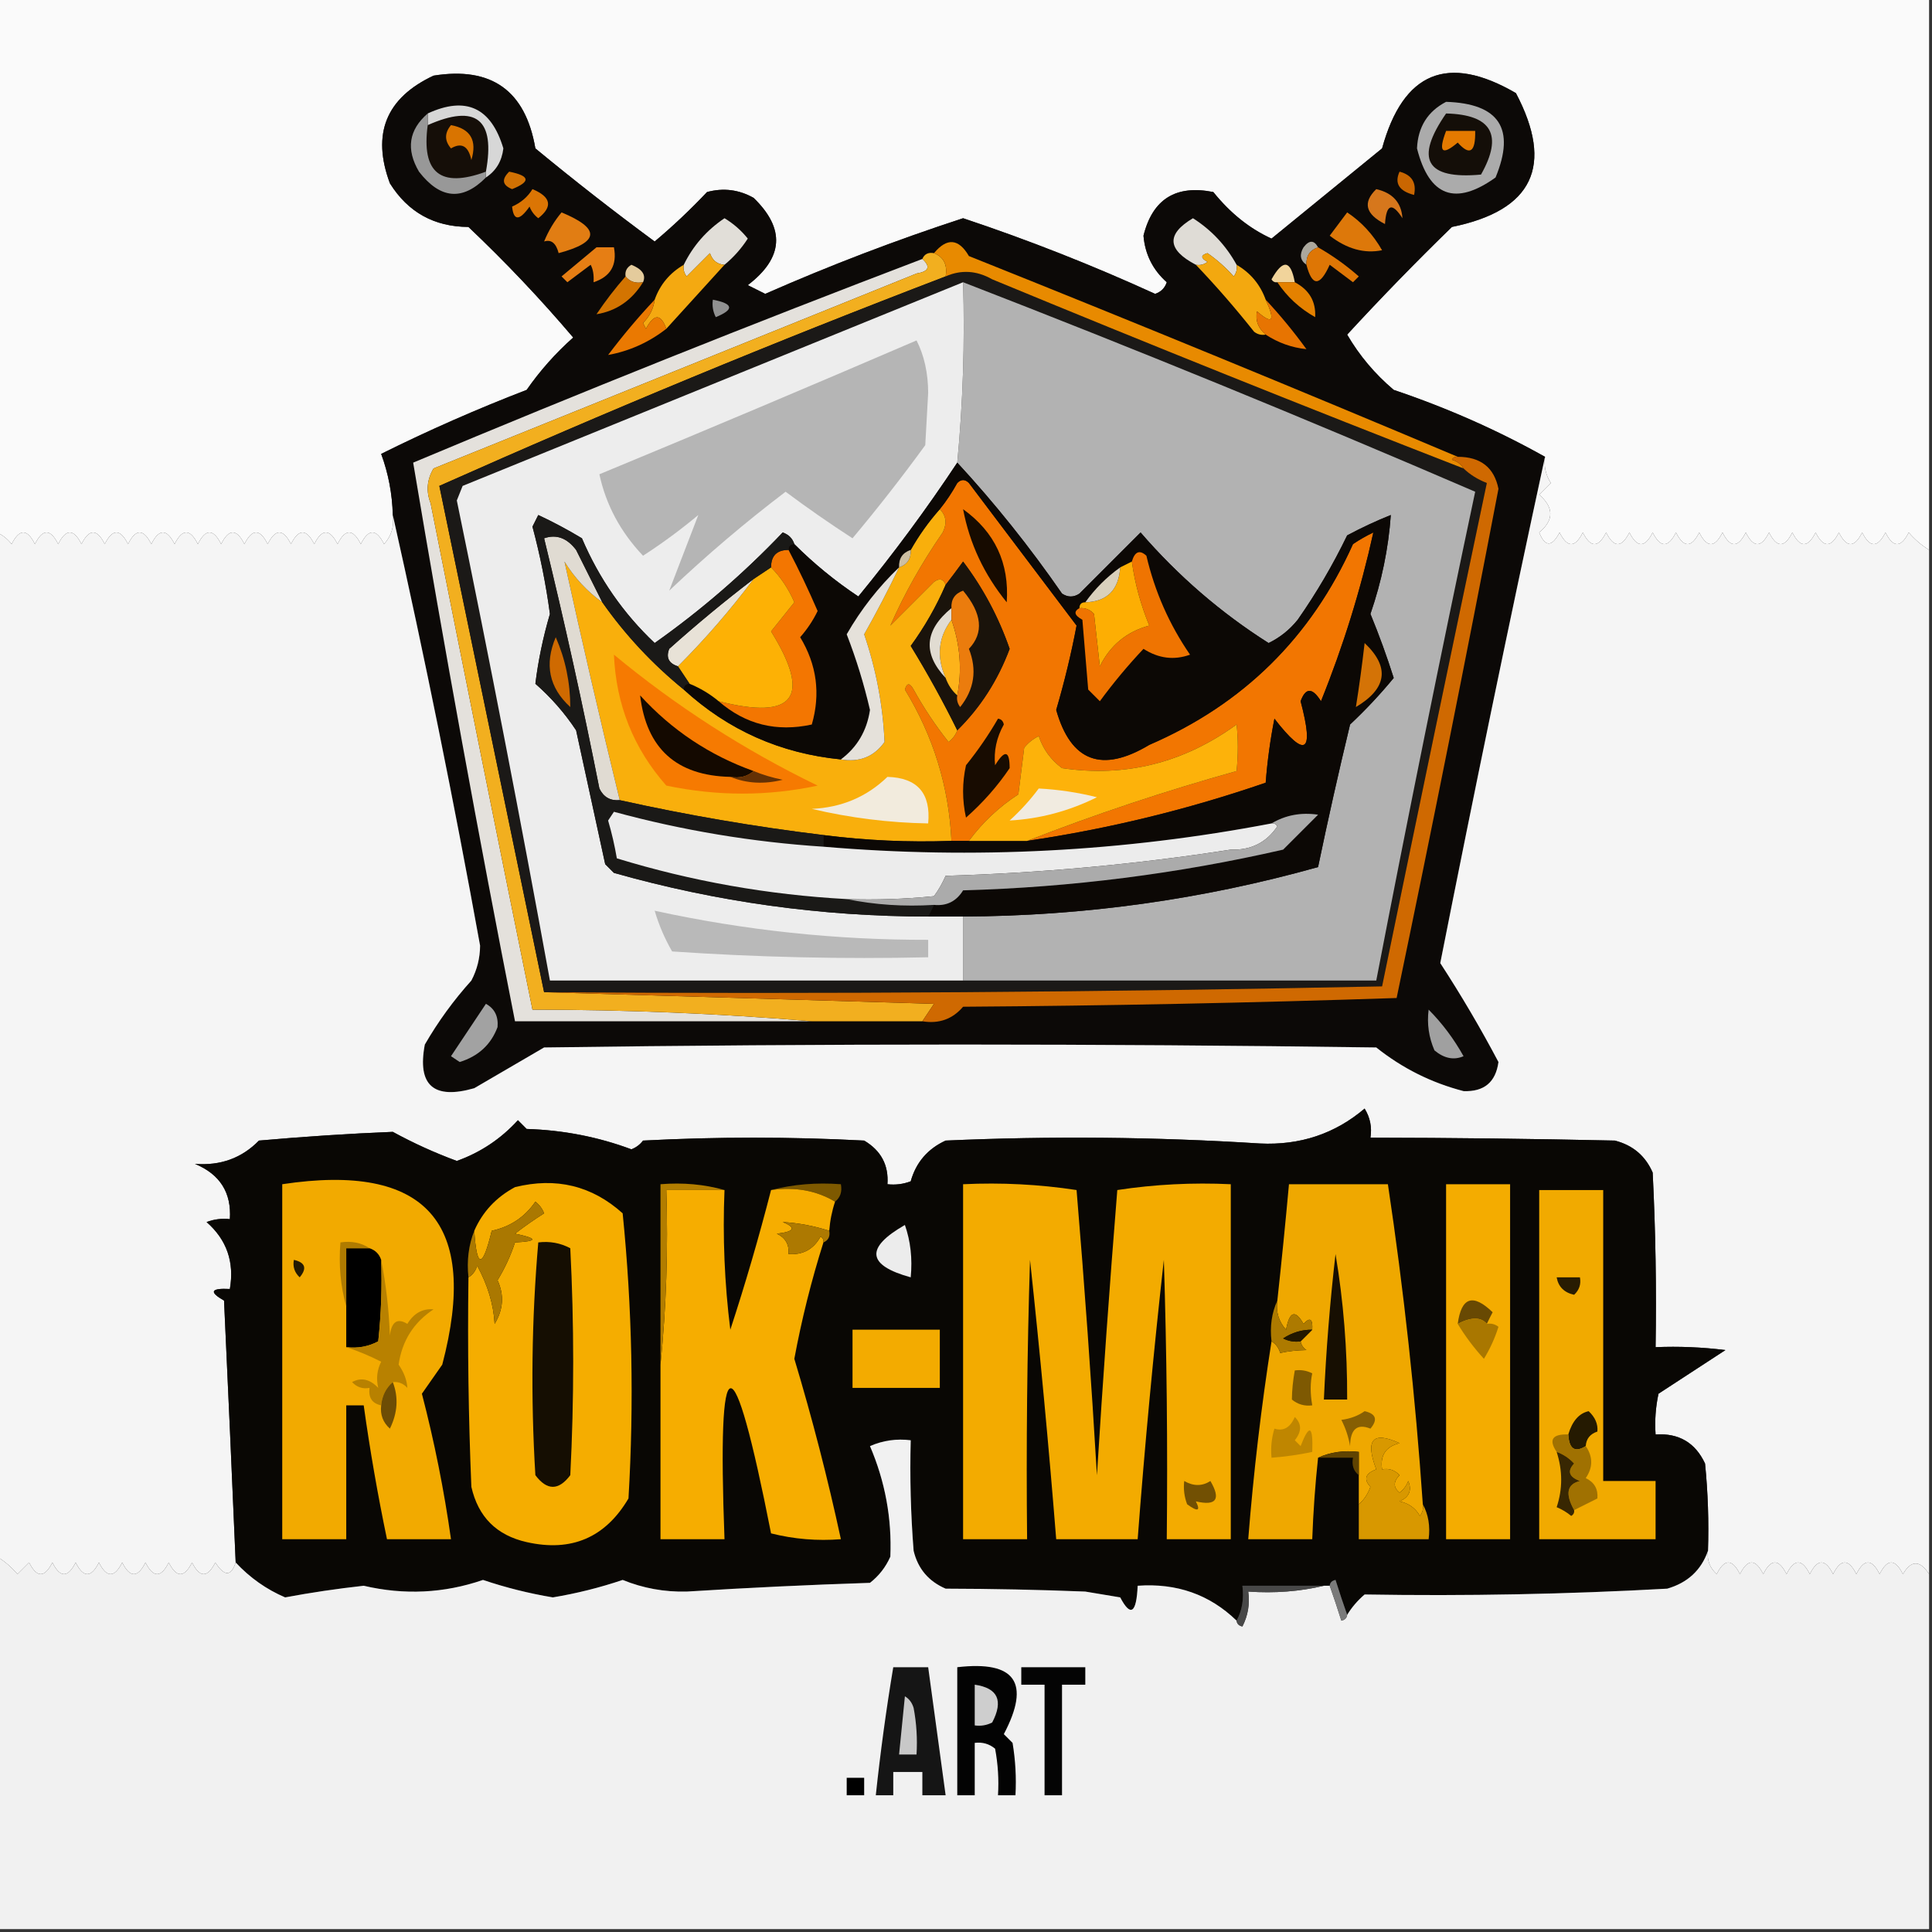 <?xml version="1.0" encoding="UTF-8"?>
<!DOCTYPE svg PUBLIC "-//W3C//DTD SVG 1.1//EN" "http://www.w3.org/Graphics/SVG/1.1/DTD/svg11.dtd">
<svg xmlns="http://www.w3.org/2000/svg" version="1.1" width="332px" height="332px" style="shape-rendering:geometricPrecision; text-rendering:geometricPrecision; image-rendering:optimizeQuality; fill-rule:evenodd; clip-rule:evenodd" xmlns:xlink="http://www.w3.org/1999/xlink">
<rect width="100%" height="100%" fill="#333333" stroke="none"/>
<g><path style="opacity:1" fill="#fafafa" d="M -0.5,-0.5 C 110.167,-0.5 220.833,-0.5 331.5,-0.5C 331.5,31.167 331.5,62.833 331.5,94.5C 330.206,93.71 329.039,92.71 328,91.5C 326.667,94.167 325.333,94.167 324,91.5C 322.667,94.167 321.333,94.167 320,91.5C 318.667,94.167 317.333,94.167 316,91.5C 314.667,94.167 313.333,94.167 312,91.5C 310.667,94.167 309.333,94.167 308,91.5C 306.667,94.167 305.333,94.167 304,91.5C 302.667,94.167 301.333,94.167 300,91.5C 298.667,94.167 297.333,94.167 296,91.5C 294.667,94.167 293.333,94.167 292,91.5C 290.667,94.167 289.333,94.167 288,91.5C 286.667,94.167 285.333,94.167 284,91.5C 282.667,94.167 281.333,94.167 280,91.5C 278.667,94.167 277.333,94.167 276,91.5C 274.667,94.167 273.333,94.167 272,91.5C 270.667,94.167 269.333,94.167 268,91.5C 266.684,94.028 265.517,94.028 264.5,91.5C 267.044,89.389 267.044,87.222 264.5,85C 265.167,84.333 265.833,83.667 266.5,83C 265.62,81.644 265.286,80.144 265.5,78.5C 257.307,73.91 248.64,70.077 239.5,67C 236.269,64.273 233.603,61.106 231.5,57.5C 237.318,51.181 243.318,45.014 249.5,39C 263.416,36.169 267.083,28.503 260.5,16C 248.787,9.187 241.12,12.353 237.5,25.5C 231.167,30.667 224.833,35.833 218.5,41C 214.749,39.291 211.415,36.624 208.5,33C 202.063,31.714 198.063,34.214 196.5,40.5C 196.768,43.703 198.102,46.37 200.5,48.5C 200.167,49.5 199.5,50.167 198.5,50.5C 187.715,45.573 176.715,41.239 165.5,37.5C 153.966,41.265 142.633,45.599 131.5,50.5C 130.5,50 129.5,49.5 128.5,49C 134.645,44.306 134.979,39.306 129.5,34C 126.97,32.578 124.303,32.245 121.5,33C 118.651,36.016 115.651,38.85 112.5,41.5C 105.523,36.358 98.69,31.024 92,25.5C 90.295,15.563 84.462,11.397 74.5,13C 66.335,16.833 63.836,23 67,31.5C 70.104,36.469 74.604,38.969 80.5,39C 86.865,45.031 92.865,51.364 98.5,58C 95.462,60.703 92.795,63.703 90.5,67C 81.966,70.286 73.633,73.953 65.5,78C 66.739,81.364 67.406,84.864 67.5,88.5C 67.769,90.429 67.269,92.095 66,93.5C 64.667,90.833 63.333,90.833 62,93.5C 60.667,90.833 59.333,90.833 58,93.5C 56.667,90.833 55.333,90.833 54,93.5C 52.667,90.833 51.333,90.833 50,93.5C 48.667,90.833 47.333,90.833 46,93.5C 44.667,90.833 43.333,90.833 42,93.5C 40.667,90.833 39.333,90.833 38,93.5C 36.667,90.833 35.333,90.833 34,93.5C 32.667,90.833 31.333,90.833 30,93.5C 28.667,90.833 27.333,90.833 26,93.5C 24.667,90.833 23.333,90.833 22,93.5C 20.667,90.833 19.333,90.833 18,93.5C 16.667,90.833 15.333,90.833 14,93.5C 12.667,90.833 11.333,90.833 10,93.5C 8.667,90.833 7.333,90.833 6,93.5C 4.667,90.833 3.333,90.833 2,93.5C 1.292,92.62 0.458,91.953 -0.5,91.5C -0.5,60.833 -0.5,30.167 -0.5,-0.5 Z"/></g>
<g><path style="opacity:1" fill="#0c0907" d="M 265.5,78.5 C 259.269,107.317 253.269,136.317 247.5,165.5C 251.085,171.002 254.419,176.669 257.5,182.5C 257.028,185.97 255.028,187.637 251.5,187.5C 245.963,186.065 240.963,183.565 236.5,180C 188.833,179.333 141.167,179.333 93.5,180C 89.5,182.333 85.5,184.667 81.5,187C 74.51,189.005 71.676,186.505 73,179.5C 75.28,175.553 77.947,171.887 81,168.5C 81.985,166.634 82.485,164.634 82.5,162.5C 77.987,137.602 72.987,112.935 67.5,88.5C 67.406,84.864 66.739,81.364 65.5,78C 73.633,73.953 81.966,70.286 90.5,67C 92.795,63.703 95.462,60.703 98.5,58C 92.865,51.364 86.865,45.031 80.5,39C 74.604,38.969 70.104,36.469 67,31.5C 63.836,23 66.335,16.833 74.5,13C 84.462,11.397 90.295,15.563 92,25.5C 98.69,31.024 105.523,36.358 112.5,41.5C 115.651,38.85 118.651,36.016 121.5,33C 124.303,32.245 126.97,32.578 129.5,34C 134.979,39.306 134.645,44.306 128.5,49C 129.5,49.5 130.5,50 131.5,50.5C 142.633,45.599 153.966,41.265 165.5,37.5C 176.715,41.239 187.715,45.573 198.5,50.5C 199.5,50.167 200.167,49.5 200.5,48.5C 198.102,46.37 196.768,43.703 196.5,40.5C 198.063,34.214 202.063,31.714 208.5,33C 211.415,36.624 214.749,39.291 218.5,41C 224.833,35.833 231.167,30.667 237.5,25.5C 241.12,12.353 248.787,9.187 260.5,16C 267.083,28.503 263.416,36.169 249.5,39C 243.318,45.014 237.318,51.181 231.5,57.5C 233.603,61.106 236.269,64.273 239.5,67C 248.64,70.077 257.307,73.91 265.5,78.5 Z"/></g>
<g><path style="opacity:1" fill="#150e08" d="M 83.5,29.5 C 75.718,32.384 72.385,29.718 73.5,21.5C 81.82,17.816 85.153,20.482 83.5,29.5 Z"/></g>
<g><path style="opacity:1" fill="#d7d7d7" d="M 83.5,30.5 C 83.5,30.167 83.5,29.833 83.5,29.5C 85.153,20.482 81.82,17.816 73.5,21.5C 73.5,20.833 73.5,20.167 73.5,19.5C 80.062,16.471 84.395,18.471 86.5,25.5C 86.243,27.692 85.243,29.359 83.5,30.5 Z"/></g>
<g><path style="opacity:1" fill="#d97400" d="M 77.5,21.5 C 80.857,22.121 82.024,24.121 81,27.5C 80.492,25.096 79.326,24.429 77.5,25.5C 76.374,24.192 76.374,22.858 77.5,21.5 Z"/></g>
<g><path style="opacity:1" fill="#989898" d="M 73.5,19.5 C 73.5,20.167 73.5,20.833 73.5,21.5C 72.385,29.718 75.718,32.384 83.5,29.5C 83.5,29.833 83.5,30.167 83.5,30.5C 79.493,34.562 75.659,34.228 72,29.5C 69.739,25.654 70.239,22.32 73.5,19.5 Z"/></g>
<g><path style="opacity:1" fill="#ababab" d="M 248.5,17.5 C 257.632,17.79 260.465,22.123 257,30.5C 250.095,35.44 245.595,33.773 243.5,25.5C 243.672,21.807 245.339,19.141 248.5,17.5 Z"/></g>
<g><path style="opacity:1" fill="#140e08" d="M 248.5,19.5 C 256.346,19.694 258.346,23.194 254.5,30C 245.051,30.866 243.051,27.366 248.5,19.5 Z"/></g>
<g><path style="opacity:1" fill="#e47a00" d="M 248.5,22.5 C 250.167,22.5 251.833,22.5 253.5,22.5C 253.574,26.161 252.574,26.828 250.5,24.5C 247.789,26.805 247.122,26.138 248.5,22.5 Z"/></g>
<g><path style="opacity:1" fill="#d17103" d="M 87.5,29.5 C 91.075,30.207 91.242,31.207 88,32.5C 86.317,31.823 86.15,30.823 87.5,29.5 Z"/></g>
<g><path style="opacity:1" fill="#c96601" d="M 240.5,29.5 C 242.609,30.052 243.442,31.386 243,33.5C 240.423,32.835 239.59,31.501 240.5,29.5 Z"/></g>
<g><path style="opacity:1" fill="#d6771c" d="M 236.5,32.5 C 239.323,33.148 240.823,34.814 241,37.5C 239.221,34.724 238.221,35.057 238,38.5C 234.64,36.798 234.14,34.798 236.5,32.5 Z"/></g>
<g><path style="opacity:1" fill="#db7504" d="M 91.5,32.5 C 94.701,33.84 95.035,35.506 92.5,37.5C 91.808,36.975 91.308,36.308 91,35.5C 89.257,37.975 88.257,37.975 88,35.5C 89.519,34.837 90.685,33.837 91.5,32.5 Z"/></g>
<g><path style="opacity:1" fill="#dfdcd6" d="M 212.5,45.5 C 212.631,46.239 212.464,46.906 212,47.5C 210.649,45.981 209.149,44.648 207.5,43.5C 206.304,43.846 206.304,44.346 207.5,45C 206.906,45.464 206.239,45.631 205.5,45.5C 200.557,42.91 200.39,40.243 205,37.5C 208.18,39.524 210.68,42.191 212.5,45.5 Z"/></g>
<g><path style="opacity:1" fill="#e17d13" d="M 96.5,36.5 C 103.223,39.287 103.056,41.62 96,43.5C 95.552,41.776 94.719,41.109 93.5,41.5C 94.26,39.64 95.26,37.973 96.5,36.5 Z"/></g>
<g><path style="opacity:1" fill="#e1ded8" d="M 124.5,45.5 C 123.25,45.423 122.417,44.756 122,43.5C 120.667,44.833 119.333,46.167 118,47.5C 117.536,46.906 117.369,46.239 117.5,45.5C 119.094,42.236 121.427,39.569 124.5,37.5C 126.053,38.439 127.387,39.606 128.5,41C 127.396,42.715 126.062,44.215 124.5,45.5 Z"/></g>
<g><path style="opacity:1" fill="#dd780a" d="M 231.5,36.5 C 233.951,38.123 235.951,40.289 237.5,43C 234.461,43.619 231.461,42.786 228.5,40.5C 229.524,39.148 230.524,37.815 231.5,36.5 Z"/></g>
<g><path style="opacity:1" fill="#aba79d" d="M 226.5,42.5 C 225.094,42.973 224.427,43.973 224.5,45.5C 223.427,44.749 223.26,43.749 224,42.5C 224.977,41.226 225.811,41.226 226.5,42.5 Z"/></g>
<g><path style="opacity:1" fill="#e4e1dc" d="M 158.5,44.5 C 159.953,45.825 159.619,46.658 157.5,47C 129.833,58.167 102.167,69.333 74.5,80.5C 73.359,82.421 73.192,84.421 74,86.5C 79.772,115.528 85.606,144.528 91.5,173.5C 107.684,173.508 123.684,174.174 139.5,175.5C 122.5,175.5 105.5,175.5 88.5,175.5C 82.206,143.533 76.372,111.533 71,79.5C 99.986,67.339 129.153,55.672 158.5,44.5 Z"/></g>
<g><path style="opacity:1" fill="#e67e14" d="M 102.5,42.5 C 103.5,42.5 104.5,42.5 105.5,42.5C 106.077,45.55 104.91,47.55 102,48.5C 102.077,47.262 101.911,46.262 101.5,45.5C 100.167,46.5 98.833,47.5 97.5,48.5C 97.167,48.167 96.833,47.833 96.5,47.5C 98.544,45.781 100.544,44.114 102.5,42.5 Z"/></g>
<g><path style="opacity:1" fill="#f4a911" d="M 124.5,45.5 C 121.138,49.193 117.805,52.859 114.5,56.5C 113.559,53.875 112.393,53.875 111,56.5C 110.833,56.167 110.667,55.833 110.5,55.5C 111.63,54.378 112.297,53.044 112.5,51.5C 113.419,48.911 115.086,46.911 117.5,45.5C 117.369,46.239 117.536,46.906 118,47.5C 119.333,46.167 120.667,44.833 122,43.5C 122.417,44.756 123.25,45.423 124.5,45.5 Z"/></g>
<g><path style="opacity:1" fill="#f3a80f" d="M 212.5,45.5 C 214.89,46.891 216.557,48.891 217.5,51.5C 219.19,55.187 218.69,55.854 216,53.5C 215.7,55.066 216.2,56.399 217.5,57.5C 216.761,57.631 216.094,57.464 215.5,57C 212.331,52.999 208.997,49.166 205.5,45.5C 206.239,45.631 206.906,45.464 207.5,45C 206.304,44.346 206.304,43.846 207.5,43.5C 209.149,44.648 210.649,45.981 212,47.5C 212.464,46.906 212.631,46.239 212.5,45.5 Z"/></g>
<g><path style="opacity:1" fill="#de7605" d="M 226.5,42.5 C 228.98,43.912 231.313,45.578 233.5,47.5C 233.167,47.833 232.833,48.167 232.5,48.5C 231.167,47.5 229.833,46.5 228.5,45.5C 226.808,49.265 225.475,49.265 224.5,45.5C 224.427,43.973 225.094,42.973 226.5,42.5 Z"/></g>
<g><path style="opacity:1" fill="#e4cb9c" d="M 110.5,48.5 C 109.209,48.737 108.209,48.404 107.5,47.5C 107.369,46.624 107.702,45.957 108.5,45.5C 110.383,46.265 111.049,47.265 110.5,48.5 Z"/></g>
<g><path style="opacity:1" fill="#f1d49b" d="M 222.5,48.5 C 221.5,48.5 220.5,48.5 219.5,48.5C 219.062,48.565 218.728,48.399 218.5,48C 220.464,44.497 221.797,44.663 222.5,48.5 Z"/></g>
<g><path style="opacity:1" fill="#e48100" d="M 219.5,48.5 C 220.5,48.5 221.5,48.5 222.5,48.5C 224.982,49.804 226.149,51.804 226,54.5C 223.336,53.002 221.17,51.002 219.5,48.5 Z"/></g>
<g><path style="opacity:1" fill="#d37401" d="M 107.5,47.5 C 108.209,48.404 109.209,48.737 110.5,48.5C 108.572,51.615 105.906,53.448 102.5,54C 104.066,51.674 105.732,49.508 107.5,47.5 Z"/></g>
<g><path style="opacity:1" fill="#f2af1f" d="M 160.5,43.5 C 162.176,44.183 162.843,45.517 162.5,47.5C 133.167,58.721 104.167,70.722 75.5,83.5C 81.523,112.62 87.523,141.62 93.5,170.5C 115.67,171.167 138.004,171.833 160.5,172.5C 159.807,173.518 159.141,174.518 158.5,175.5C 152.167,175.5 145.833,175.5 139.5,175.5C 123.684,174.174 107.684,173.508 91.5,173.5C 85.606,144.528 79.772,115.528 74,86.5C 73.192,84.421 73.359,82.421 74.5,80.5C 102.167,69.333 129.833,58.167 157.5,47C 159.619,46.658 159.953,45.825 158.5,44.5C 158.842,43.662 159.508,43.328 160.5,43.5 Z"/></g>
<g><path style="opacity:1" fill="#919191" d="M 122.5,51.5 C 126.051,52.185 126.217,53.185 123,54.5C 122.517,53.552 122.351,52.552 122.5,51.5 Z"/></g>
<g><path style="opacity:1" fill="#1b1917" d="M 251.5,80.5 C 252.6,81.558 253.934,82.392 255.5,83C 249.441,111.794 243.441,140.628 237.5,169.5C 189.505,170.5 141.505,170.833 93.5,170.5C 87.523,141.62 81.523,112.62 75.5,83.5C 104.167,70.722 133.167,58.721 162.5,47.5C 165.17,46.32 167.836,46.487 170.5,48C 197.416,59.136 224.416,69.97 251.5,80.5 Z"/></g>
<g><path style="opacity:1" fill="#b2b2b2" d="M 165.5,48.5 C 195.07,59.953 224.403,71.953 253.5,84.5C 247.577,112.451 241.91,140.451 236.5,168.5C 212.833,168.5 189.167,168.5 165.5,168.5C 165.5,164.833 165.5,161.167 165.5,157.5C 186.257,157.416 206.59,154.582 226.5,149C 228.2,140.838 230.033,132.672 232,124.5C 234.683,121.984 237.183,119.317 239.5,116.5C 238.319,112.772 236.985,109.105 235.5,105.5C 237.428,99.912 238.594,94.245 239,88.5C 236.455,89.522 233.955,90.688 231.5,92C 229.045,97.08 226.212,101.913 223,106.5C 221.611,108.227 219.944,109.561 218,110.5C 209.793,105.301 202.46,98.968 196,91.5C 192.5,95 189,98.5 185.5,102C 184.5,102.667 183.5,102.667 182.5,102C 176.932,93.956 170.932,86.456 164.5,79.5C 165.475,69.249 165.808,58.915 165.5,48.5 Z"/></g>
<g><path style="opacity:1" fill="#ededed" d="M 165.5,48.5 C 165.808,58.915 165.475,69.249 164.5,79.5C 159.244,87.43 153.577,95.097 147.5,102.5C 143.524,99.855 139.857,96.855 136.5,93.5C 136.189,92.522 135.522,91.856 134.5,91.5C 127.782,98.552 120.449,104.885 112.5,110.5C 107.114,105.41 102.947,99.41 100,92.5C 97.579,91.039 95.079,89.706 92.5,88.5C 92.167,89.167 91.833,89.833 91.5,90.5C 92.822,95.434 93.822,100.434 94.5,105.5C 93.323,109.504 92.49,113.504 92,117.5C 94.706,119.871 97.039,122.537 99,125.5C 100.666,133.164 102.332,140.831 104,148.5C 104.5,149 105,149.5 105.5,150C 123.151,154.997 141.151,157.497 159.5,157.5C 161.5,157.5 163.5,157.5 165.5,157.5C 165.5,161.167 165.5,164.833 165.5,168.5C 141.833,168.5 118.167,168.5 94.5,168.5C 89.49,140.951 84.157,113.451 78.5,86C 78.833,85.167 79.167,84.333 79.5,83.5C 108.192,71.818 136.859,60.151 165.5,48.5 Z"/></g>
<g><path style="opacity:1" fill="#e77401" d="M 217.5,51.5 C 219.969,54.144 222.302,56.977 224.5,60C 221.974,59.738 219.64,58.905 217.5,57.5C 216.2,56.399 215.7,55.066 216,53.5C 218.69,55.854 219.19,55.187 217.5,51.5 Z"/></g>
<g><path style="opacity:1" fill="#ea7901" d="M 112.5,51.5 C 112.297,53.044 111.63,54.378 110.5,55.5C 110.667,55.833 110.833,56.167 111,56.5C 112.393,53.875 113.559,53.875 114.5,56.5C 111.5,58.835 108.166,60.335 104.5,61C 107.031,57.642 109.698,54.476 112.5,51.5 Z"/></g>
<g><path style="opacity:1" fill="#b5b5b5" d="M 157.5,58.5 C 158.816,61.087 159.483,64.087 159.5,67.5C 159.333,70.5 159.167,73.5 159,76.5C 154.993,82.001 150.827,87.334 146.5,92.5C 142.562,89.951 138.729,87.284 135,84.5C 128.051,89.778 121.384,95.445 115,101.5C 116.667,97.167 118.333,92.833 120,88.5C 116.974,91.026 113.807,93.36 110.5,95.5C 106.628,91.415 104.128,86.749 103,81.5C 121.299,73.928 139.465,66.261 157.5,58.5 Z"/></g>
<g><path style="opacity:1" fill="#e88a00" d="M 250.5,78.5 C 250.062,78.435 249.728,78.601 249.5,79C 250.416,79.278 251.082,79.778 251.5,80.5C 224.416,69.97 197.416,59.136 170.5,48C 167.836,46.487 165.17,46.32 162.5,47.5C 162.843,45.517 162.176,44.183 160.5,43.5C 162.733,40.812 164.733,40.979 166.5,44C 194.703,55.277 222.703,66.777 250.5,78.5 Z"/></g>
<g><path style="opacity:1" fill="#cf6901" d="M 250.5,78.5 C 254.431,78.499 256.764,80.332 257.5,84C 251.904,113.216 246.071,142.383 240,171.5C 215.239,172.328 190.406,172.828 165.5,173C 163.679,175.137 161.346,175.97 158.5,175.5C 159.141,174.518 159.807,173.518 160.5,172.5C 138.004,171.833 115.67,171.167 93.5,170.5C 141.505,170.833 189.505,170.5 237.5,169.5C 243.441,140.628 249.441,111.794 255.5,83C 253.934,82.392 252.6,81.558 251.5,80.5C 251.082,79.778 250.416,79.278 249.5,79C 249.728,78.601 250.062,78.435 250.5,78.5 Z"/></g>
<g><path style="opacity:1" fill="#f27601" d="M 176.5,144.5 C 188.216,139.928 200.216,135.928 212.5,132.5C 212.782,129.653 212.782,126.987 212.5,124.5C 203.396,131.109 193.396,133.609 182.5,132C 180.578,130.58 179.245,128.747 178.5,126.5C 177.522,126.977 176.689,127.643 176,128.5C 175.667,131.167 175.333,133.833 175,136.5C 171.667,138.667 168.834,141.334 166.5,144.5C 165.5,144.5 164.5,144.5 163.5,144.5C 163.056,135.167 160.389,126.5 155.5,118.5C 155.846,117.304 156.346,117.304 157,118.5C 158.752,121.672 160.752,124.672 163,127.5C 163.717,126.956 164.217,126.289 164.5,125.5C 168.463,121.605 171.463,116.938 173.5,111.5C 171.614,106.06 168.947,101.06 165.5,96.5C 164.479,97.901 163.479,99.235 162.5,100.5C 162.103,99.475 161.437,99.308 160.5,100C 158,102.5 155.5,105 153,107.5C 155.413,102.025 158.413,96.691 162,91.5C 162.765,89.934 162.598,88.601 161.5,87.5C 162.614,86.115 163.614,84.615 164.5,83C 165.167,82.333 165.833,82.333 166.5,83C 172.667,91.167 178.833,99.333 185,107.5C 184.093,112.297 182.927,117.13 181.5,122C 184.016,130.888 189.35,132.888 197.5,128C 213.637,121.03 225.304,109.53 232.5,93.5C 233.628,92.738 234.795,92.071 236,91.5C 233.836,101.333 230.836,110.999 227,120.5C 225.529,118.128 224.363,118.128 223.5,120.5C 225.863,129.415 224.363,130.415 219,123.5C 218.281,127.145 217.781,130.812 217.5,134.5C 204.159,139.102 190.492,142.436 176.5,144.5 Z"/></g>
<g><path style="opacity:1" fill="#f9af0c" d="M 161.5,87.5 C 162.598,88.601 162.765,89.934 162,91.5C 158.413,96.691 155.413,102.025 153,107.5C 155.5,105 158,102.5 160.5,100C 161.437,99.308 162.103,99.475 162.5,100.5C 160.891,104.217 158.891,107.717 156.5,111C 159.396,115.723 162.062,120.557 164.5,125.5C 164.217,126.289 163.717,126.956 163,127.5C 160.752,124.672 158.752,121.672 157,118.5C 156.346,117.304 155.846,117.304 155.5,118.5C 160.389,126.5 163.056,135.167 163.5,144.5C 156.11,144.764 148.777,144.43 141.5,143.5C 129.713,142.069 118.046,140.069 106.5,137.5C 103.152,123.78 99.985,110.113 97,96.5C 98.719,99.288 100.885,101.621 103.5,103.5C 107.433,109.102 112.099,114.102 117.5,118.5C 125.126,125.478 134.126,129.478 144.5,130.5C 147.695,131.039 150.195,130.039 152,127.5C 151.725,121.221 150.559,115.054 148.5,109C 150.646,105.207 152.646,101.374 154.5,97.5C 155.906,97.027 156.573,96.027 156.5,94.5C 157.921,91.991 159.588,89.657 161.5,87.5 Z"/></g>
<g><path style="opacity:1" fill="#f5f5f5" d="M 265.5,78.5 C 265.286,80.144 265.62,81.644 266.5,83C 265.833,83.667 265.167,84.333 264.5,85C 267.044,87.222 267.044,89.389 264.5,91.5C 265.517,94.028 266.684,94.028 268,91.5C 269.333,94.167 270.667,94.167 272,91.5C 273.333,94.167 274.667,94.167 276,91.5C 277.333,94.167 278.667,94.167 280,91.5C 281.333,94.167 282.667,94.167 284,91.5C 285.333,94.167 286.667,94.167 288,91.5C 289.333,94.167 290.667,94.167 292,91.5C 293.333,94.167 294.667,94.167 296,91.5C 297.333,94.167 298.667,94.167 300,91.5C 301.333,94.167 302.667,94.167 304,91.5C 305.333,94.167 306.667,94.167 308,91.5C 309.333,94.167 310.667,94.167 312,91.5C 313.333,94.167 314.667,94.167 316,91.5C 317.333,94.167 318.667,94.167 320,91.5C 321.333,94.167 322.667,94.167 324,91.5C 325.333,94.167 326.667,94.167 328,91.5C 329.039,92.71 330.206,93.71 331.5,94.5C 331.5,153.167 331.5,211.833 331.5,270.5C 329.932,268.069 328.432,268.069 327,270.5C 325.667,267.833 324.333,267.833 323,270.5C 321.667,267.833 320.333,267.833 319,270.5C 317.667,267.833 316.333,267.833 315,270.5C 313.667,267.833 312.333,267.833 311,270.5C 309.667,267.833 308.333,267.833 307,270.5C 305.667,267.833 304.333,267.833 303,270.5C 301.667,267.833 300.333,267.833 299,270.5C 297.667,267.833 296.333,267.833 295,270.5C 293.812,269.437 293.312,268.103 293.5,266.5C 293.666,261.489 293.499,256.489 293,251.5C 291.326,247.911 288.493,246.245 284.5,246.5C 284.337,244.143 284.503,241.81 285,239.5C 288.833,237 292.667,234.5 296.5,232C 292.514,231.501 288.514,231.334 284.5,231.5C 284.666,221.494 284.5,211.494 284,201.5C 282.749,198.619 280.583,196.786 277.5,196C 263.434,195.687 249.434,195.52 235.5,195.5C 235.785,193.712 235.452,192.045 234.5,190.5C 229.402,194.834 223.402,196.834 216.5,196.5C 198.525,195.36 180.525,195.193 162.5,196C 159.408,197.423 157.408,199.757 156.5,203C 155.207,203.49 153.873,203.657 152.5,203.5C 152.731,200.215 151.397,197.715 148.5,196C 135.833,195.333 123.167,195.333 110.5,196C 109.975,196.692 109.308,197.192 108.5,197.5C 102.766,195.361 96.766,194.195 90.5,194C 90,193.5 89.5,193 89,192.5C 86.063,195.716 82.563,198.049 78.5,199.5C 74.689,198.093 71.022,196.427 67.5,194.5C 60.015,194.804 52.349,195.304 44.5,196C 41.553,199.014 37.887,200.348 33.5,200C 37.801,201.785 39.801,204.952 39.5,209.5C 38.127,209.343 36.793,209.51 35.5,210C 38.966,213.04 40.3,216.874 39.5,221.5C 36.203,221.329 35.869,221.995 38.5,223.5C 39.198,238.533 39.864,253.533 40.5,268.5C 39.721,270.927 38.554,270.927 37,268.5C 35.667,271.167 34.333,271.167 33,268.5C 31.667,271.167 30.333,271.167 29,268.5C 27.667,271.167 26.333,271.167 25,268.5C 23.667,271.167 22.333,271.167 21,268.5C 19.667,271.167 18.333,271.167 17,268.5C 15.667,271.167 14.333,271.167 13,268.5C 11.667,271.167 10.333,271.167 9,268.5C 7.667,271.167 6.333,271.167 5,268.5C 4.333,269.167 3.667,269.833 3,270.5C 1.961,269.29 0.794,268.29 -0.5,267.5C -0.5,208.833 -0.5,150.167 -0.5,91.5C 0.458,91.953 1.292,92.62 2,93.5C 3.333,90.833 4.667,90.833 6,93.5C 7.333,90.833 8.667,90.833 10,93.5C 11.333,90.833 12.667,90.833 14,93.5C 15.333,90.833 16.667,90.833 18,93.5C 19.333,90.833 20.667,90.833 22,93.5C 23.333,90.833 24.667,90.833 26,93.5C 27.333,90.833 28.667,90.833 30,93.5C 31.333,90.833 32.667,90.833 34,93.5C 35.333,90.833 36.667,90.833 38,93.5C 39.333,90.833 40.667,90.833 42,93.5C 43.333,90.833 44.667,90.833 46,93.5C 47.333,90.833 48.667,90.833 50,93.5C 51.333,90.833 52.667,90.833 54,93.5C 55.333,90.833 56.667,90.833 58,93.5C 59.333,90.833 60.667,90.833 62,93.5C 63.333,90.833 64.667,90.833 66,93.5C 67.269,92.095 67.769,90.429 67.5,88.5C 72.987,112.935 77.987,137.602 82.5,162.5C 82.485,164.634 81.985,166.634 81,168.5C 77.947,171.887 75.28,175.553 73,179.5C 71.676,186.505 74.51,189.005 81.5,187C 85.5,184.667 89.5,182.333 93.5,180C 141.167,179.333 188.833,179.333 236.5,180C 240.963,183.565 245.963,186.065 251.5,187.5C 255.028,187.637 257.028,185.97 257.5,182.5C 254.419,176.669 251.085,171.002 247.5,165.5C 253.269,136.317 259.269,107.317 265.5,78.5 Z"/></g>
<g><path style="opacity:1" fill="#0c0805" d="M 164.5,79.5 C 170.932,86.456 176.932,93.956 182.5,102C 183.5,102.667 184.5,102.667 185.5,102C 189,98.5 192.5,95 196,91.5C 202.46,98.968 209.793,105.301 218,110.5C 219.944,109.561 221.611,108.227 223,106.5C 226.212,101.913 229.045,97.08 231.5,92C 233.955,90.688 236.455,89.522 239,88.5C 238.594,94.245 237.428,99.912 235.5,105.5C 236.985,109.105 238.319,112.772 239.5,116.5C 237.183,119.317 234.683,121.984 232,124.5C 230.033,132.672 228.2,140.838 226.5,149C 206.59,154.582 186.257,157.416 165.5,157.5C 163.5,157.5 161.5,157.5 159.5,157.5C 159.833,156.833 160.167,156.167 160.5,155.5C 162.681,155.716 164.347,154.883 165.5,153C 184.075,152.484 202.408,150.151 220.5,146C 222.5,144 224.5,142 226.5,140C 223.581,139.567 220.914,140.067 218.5,141.5C 193.031,146.369 167.364,147.702 141.5,145.5C 141.5,144.833 141.5,144.167 141.5,143.5C 148.777,144.43 156.11,144.764 163.5,144.5C 164.5,144.5 165.5,144.5 166.5,144.5C 169.833,144.5 173.167,144.5 176.5,144.5C 190.492,142.436 204.159,139.102 217.5,134.5C 217.781,130.812 218.281,127.145 219,123.5C 224.363,130.415 225.863,129.415 223.5,120.5C 224.363,118.128 225.529,118.128 227,120.5C 230.836,110.999 233.836,101.333 236,91.5C 234.795,92.071 233.628,92.738 232.5,93.5C 225.304,109.53 213.637,121.03 197.5,128C 189.35,132.888 184.016,130.888 181.5,122C 182.927,117.13 184.093,112.297 185,107.5C 178.833,99.333 172.667,91.167 166.5,83C 165.833,82.333 165.167,82.333 164.5,83C 163.614,84.615 162.614,86.115 161.5,87.5C 159.588,89.657 157.921,91.991 156.5,94.5C 155.094,94.973 154.427,95.973 154.5,97.5C 150.968,100.871 147.968,104.705 145.5,109C 147.142,113.232 148.475,117.565 149.5,122C 148.966,125.578 147.299,128.411 144.5,130.5C 134.126,129.478 125.126,125.478 117.5,118.5C 117.5,117.833 117.833,117.5 118.5,117.5C 120.332,118.248 121.999,119.248 123.5,120.5C 128.107,124.491 133.441,125.824 139.5,124.5C 141.024,119.223 140.358,114.223 137.5,109.5C 138.711,108.126 139.711,106.626 140.5,105C 138.942,101.387 137.275,97.887 135.5,94.5C 135.5,93.833 135.833,93.5 136.5,93.5C 139.857,96.855 143.524,99.855 147.5,102.5C 153.577,95.097 159.244,87.43 164.5,79.5 Z"/></g>
<g><path style="opacity:1" fill="#170b00" d="M 165.5,87.5 C 170.965,91.431 173.465,96.764 173,103.5C 169.114,98.732 166.614,93.399 165.5,87.5 Z"/></g>
<g><path style="opacity:1" fill="#f37601" d="M 135.5,94.5 C 137.275,97.887 138.942,101.387 140.5,105C 139.711,106.626 138.711,108.126 137.5,109.5C 140.358,114.223 141.024,119.223 139.5,124.5C 133.441,125.824 128.107,124.491 123.5,120.5C 136.528,123.814 139.528,119.814 132.5,108.5C 133.833,106.833 135.167,105.167 136.5,103.5C 135.5,101.187 134.166,99.187 132.5,97.5C 132.5,95.5 133.5,94.5 135.5,94.5 Z"/></g>
<g><path style="opacity:1" fill="#cdbfa2" d="M 156.5,94.5 C 156.573,96.027 155.906,97.027 154.5,97.5C 154.427,95.973 155.094,94.973 156.5,94.5 Z"/></g>
<g><path style="opacity:1" fill="#ef7401" d="M 185.5,104.5 C 186.496,104.414 187.329,104.748 188,105.5C 188.333,108.5 188.667,111.5 189,114.5C 190.792,110.872 193.625,108.539 197.5,107.5C 196.03,103.952 195.03,100.285 194.5,96.5C 195.008,94.767 195.841,94.434 197,95.5C 198.439,101.658 200.939,107.325 204.5,112.5C 201.762,113.493 199.095,113.159 196.5,111.5C 193.812,114.354 191.312,117.354 189,120.5C 188.333,119.833 187.667,119.167 187,118.5C 186.667,114.5 186.333,110.5 186,106.5C 184.62,105.744 184.453,105.078 185.5,104.5 Z"/></g>
<g><path style="opacity:1" fill="#fdb105" d="M 132.5,97.5 C 134.166,99.187 135.5,101.187 136.5,103.5C 135.167,105.167 133.833,106.833 132.5,108.5C 139.528,119.814 136.528,123.814 123.5,120.5C 121.999,119.248 120.332,118.248 118.5,117.5C 117.833,116.5 117.167,115.5 116.5,114.5C 121.171,109.826 125.504,104.826 129.5,99.5C 130.5,98.833 131.5,98.167 132.5,97.5 Z"/></g>
<g><path style="opacity:1" fill="#fdae03" d="M 194.5,96.5 C 195.03,100.285 196.03,103.952 197.5,107.5C 193.625,108.539 190.792,110.872 189,114.5C 188.667,111.5 188.333,108.5 188,105.5C 187.329,104.748 186.496,104.414 185.5,104.5C 185.5,103.833 185.833,103.5 186.5,103.5C 190.249,103.383 192.249,101.383 192.5,97.5C 193.167,97.167 193.833,96.833 194.5,96.5 Z"/></g>
<g><path style="opacity:1" fill="#d9d0bc" d="M 192.5,97.5 C 192.249,101.383 190.249,103.383 186.5,103.5C 188.167,101.167 190.167,99.167 192.5,97.5 Z"/></g>
<g><path style="opacity:1" fill="#e8e2d7" d="M 129.5,99.5 C 125.504,104.826 121.171,109.826 116.5,114.5C 114.915,113.998 114.415,112.998 115,111.5C 119.707,107.288 124.54,103.288 129.5,99.5 Z"/></g>
<g><path style="opacity:1" fill="#e5e1da" d="M 154.5,97.5 C 152.646,101.374 150.646,105.207 148.5,109C 150.559,115.054 151.725,121.221 152,127.5C 150.195,130.039 147.695,131.039 144.5,130.5C 147.299,128.411 148.966,125.578 149.5,122C 148.475,117.565 147.142,113.232 145.5,109C 147.968,104.705 150.968,100.871 154.5,97.5 Z"/></g>
<g><path style="opacity:1" fill="#e0dbd2" d="M 103.5,103.5 C 100.885,101.621 98.719,99.288 97,96.5C 99.985,110.113 103.152,123.78 106.5,137.5C 104.876,137.64 103.71,136.973 103,135.5C 100.151,121.085 96.984,106.752 93.5,92.5C 95.595,91.771 97.428,92.437 99,94.5C 100.527,97.553 102.027,100.553 103.5,103.5 Z"/></g>
<g><path style="opacity:1" fill="#1a130b" d="M 164.5,125.5 C 162.062,120.557 159.396,115.723 156.5,111C 158.891,107.717 160.891,104.217 162.5,100.5C 163.479,99.235 164.479,97.901 165.5,96.5C 168.947,101.06 171.614,106.06 173.5,111.5C 171.463,116.938 168.463,121.605 164.5,125.5 Z"/></g>
<g><path style="opacity:1" fill="#fdb31a" d="M 163.5,106.5 C 165.006,110.812 165.339,115.145 164.5,119.5C 163.599,118.71 162.932,117.71 162.5,116.5C 160.891,112.857 161.224,109.524 163.5,106.5 Z"/></g>
<g><path style="opacity:1" fill="#e1dcd2" d="M 163.5,104.5 C 163.5,105.167 163.5,105.833 163.5,106.5C 161.224,109.524 160.891,112.857 162.5,116.5C 158.536,112.292 158.869,108.292 163.5,104.5 Z"/></g>
<g><path style="opacity:1" fill="#eb7c0d" d="M 164.5,119.5 C 165.339,115.145 165.006,110.812 163.5,106.5C 163.5,105.833 163.5,105.167 163.5,104.5C 163.415,103.005 164.081,102.005 165.5,101.5C 168.771,105.427 169.104,108.76 166.5,111.5C 167.927,115.125 167.427,118.458 165,121.5C 164.536,120.906 164.369,120.239 164.5,119.5 Z"/></g>
<g><path style="opacity:1" fill="#f67a01" d="M 105.5,112.5 C 116.23,121.384 127.896,128.884 140.5,135C 131.947,136.836 123.281,136.836 114.5,135C 108.867,128.611 105.867,121.111 105.5,112.5 Z"/></g>
<g><path style="opacity:1" fill="#d47306" d="M 234.5,110.5 C 238.865,114.636 238.365,118.302 233,121.5C 233.573,117.909 234.073,114.242 234.5,110.5 Z"/></g>
<g><path style="opacity:1" fill="#140900" d="M 129.5,132.5 C 128.432,133.434 127.099,133.768 125.5,133.5C 116.244,133.294 111.077,128.627 110,119.5C 115.439,125.467 121.939,129.8 129.5,132.5 Z"/></g>
<g><path style="opacity:1" fill="#180c01" d="M 171.5,123.5 C 172.043,123.56 172.376,123.893 172.5,124.5C 171.248,126.735 170.748,129.069 171,131.5C 172.668,128.79 173.501,128.957 173.5,132C 171.412,135.094 168.912,137.928 166,140.5C 165.333,137.5 165.333,134.5 166,131.5C 168.054,128.953 169.887,126.286 171.5,123.5 Z"/></g>
<g><path style="opacity:1" fill="#fdb20a" d="M 176.5,144.5 C 173.167,144.5 169.833,144.5 166.5,144.5C 168.834,141.334 171.667,138.667 175,136.5C 175.333,133.833 175.667,131.167 176,128.5C 176.689,127.643 177.522,126.977 178.5,126.5C 179.245,128.747 180.578,130.58 182.5,132C 193.396,133.609 203.396,131.109 212.5,124.5C 212.782,126.987 212.782,129.653 212.5,132.5C 200.216,135.928 188.216,139.928 176.5,144.5 Z"/></g>
<g><path style="opacity:1" fill="#1a1917" d="M 136.5,93.5 C 135.833,93.5 135.5,93.833 135.5,94.5C 133.5,94.5 132.5,95.5 132.5,97.5C 131.5,98.167 130.5,98.833 129.5,99.5C 124.54,103.288 119.707,107.288 115,111.5C 114.415,112.998 114.915,113.998 116.5,114.5C 117.167,115.5 117.833,116.5 118.5,117.5C 117.833,117.5 117.5,117.833 117.5,118.5C 112.099,114.102 107.433,109.102 103.5,103.5C 102.027,100.553 100.527,97.553 99,94.5C 97.428,92.437 95.595,91.771 93.5,92.5C 96.984,106.752 100.151,121.085 103,135.5C 103.71,136.973 104.876,137.64 106.5,137.5C 118.046,140.069 129.713,142.069 141.5,143.5C 141.5,144.167 141.5,144.833 141.5,145.5C 129.295,144.709 117.295,142.709 105.5,139.5C 105.167,140 104.833,140.5 104.5,141C 105.127,143.135 105.627,145.302 106,147.5C 118.85,151.436 132.017,153.769 145.5,154.5C 150.305,155.487 155.305,155.821 160.5,155.5C 160.167,156.167 159.833,156.833 159.5,157.5C 141.151,157.497 123.151,154.997 105.5,150C 105,149.5 104.5,149 104,148.5C 102.332,140.831 100.666,133.164 99,125.5C 97.039,122.537 94.706,119.871 92,117.5C 92.49,113.504 93.323,109.504 94.5,105.5C 93.822,100.434 92.822,95.434 91.5,90.5C 91.833,89.833 92.167,89.167 92.5,88.5C 95.079,89.706 97.579,91.039 100,92.5C 102.947,99.41 107.114,105.41 112.5,110.5C 120.449,104.885 127.782,98.552 134.5,91.5C 135.522,91.856 136.189,92.522 136.5,93.5 Z"/></g>
<g><path style="opacity:1" fill="#cf6a01" d="M 95.5,109.5 C 97.154,113.268 97.987,117.268 98,121.5C 94.353,118.171 93.52,114.171 95.5,109.5 Z"/></g>
<g><path style="opacity:1" fill="#643105" d="M 129.5,132.5 C 131.086,133.148 132.753,133.648 134.5,134C 131.304,134.805 128.304,134.638 125.5,133.5C 127.099,133.768 128.432,133.434 129.5,132.5 Z"/></g>
<g><path style="opacity:1" fill="#f2ebdd" d="M 152.5,133.5 C 157.649,133.651 159.982,136.318 159.5,141.5C 152.751,141.384 146.084,140.551 139.5,139C 144.607,138.774 148.94,136.941 152.5,133.5 Z"/></g>
<g><path style="opacity:1" fill="#f1ebe0" d="M 178.5,135.5 C 181.874,135.674 185.207,136.174 188.5,137C 183.706,139.38 178.706,140.713 173.5,141C 175.373,139.296 177.04,137.463 178.5,135.5 Z"/></g>
<g><path style="opacity:1" fill="#ececec" d="M 141.5,145.5 C 167.364,147.702 193.031,146.369 218.5,141.5C 218.938,141.435 219.272,141.601 219.5,142C 217.632,144.789 214.966,146.122 211.5,146C 195.26,148.523 178.927,150.023 162.5,150.5C 161.96,151.748 161.293,152.915 160.5,154C 155.511,154.499 150.511,154.666 145.5,154.5C 132.017,153.769 118.85,151.436 106,147.5C 105.627,145.302 105.127,143.135 104.5,141C 104.833,140.5 105.167,140 105.5,139.5C 117.295,142.709 129.295,144.709 141.5,145.5 Z"/></g>
<g><path style="opacity:1" fill="#ababab" d="M 160.5,155.5 C 155.305,155.821 150.305,155.487 145.5,154.5C 150.511,154.666 155.511,154.499 160.5,154C 161.293,152.915 161.96,151.748 162.5,150.5C 178.927,150.023 195.26,148.523 211.5,146C 214.966,146.122 217.632,144.789 219.5,142C 219.272,141.601 218.938,141.435 218.5,141.5C 220.914,140.067 223.581,139.567 226.5,140C 224.5,142 222.5,144 220.5,146C 202.408,150.151 184.075,152.484 165.5,153C 164.347,154.883 162.681,155.716 160.5,155.5 Z"/></g>
<g><path style="opacity:1" fill="#b9b9b9" d="M 112.5,156.5 C 127.961,159.872 143.628,161.539 159.5,161.5C 159.5,162.5 159.5,163.5 159.5,164.5C 144.818,164.833 130.152,164.499 115.5,163.5C 114.212,161.261 113.212,158.928 112.5,156.5 Z"/></g>
<g><path style="opacity:1" fill="#a2a2a2" d="M 83.5,172.5 C 84.993,173.312 85.66,174.645 85.5,176.5C 84.376,179.503 82.21,181.503 79,182.5C 78.5,182.167 78,181.833 77.5,181.5C 79.526,178.482 81.526,175.482 83.5,172.5 Z"/></g>
<g><path style="opacity:1" fill="#a0a0a0" d="M 245.5,173.5 C 247.829,175.841 249.829,178.508 251.5,181.5C 249.836,182.223 248.169,181.89 246.5,180.5C 245.526,178.257 245.192,175.924 245.5,173.5 Z"/></g>
<g><path style="opacity:1" fill="#090704" d="M 293.5,266.5 C 292.348,269.815 290.015,271.982 286.5,273C 269.253,273.958 251.92,274.291 234.5,274C 233.29,275.039 232.29,276.206 231.5,277.5C 230.835,275.631 230.169,273.631 229.5,271.5C 228.893,271.624 228.56,271.957 228.5,272.5C 228.167,272.5 227.833,272.5 227.5,272.5C 222.833,272.5 218.167,272.5 213.5,272.5C 213.795,274.735 213.461,276.735 212.5,278.5C 207.882,274.016 202.215,272.016 195.5,272.5C 195.288,277.238 194.288,277.905 192.5,274.5C 190.5,274.167 188.5,273.833 186.5,273.5C 178.541,273.184 170.541,273.017 162.5,273C 159.572,271.74 157.739,269.573 157,266.5C 156.5,260.175 156.334,253.842 156.5,247.5C 154.076,247.192 151.743,247.526 149.5,248.5C 152.106,254.588 153.273,260.921 153,267.5C 152.215,269.286 151.049,270.786 149.5,272C 138.992,272.34 128.492,272.84 118,273.5C 114.173,273.592 110.507,272.926 107,271.5C 103.094,272.819 99.094,273.819 95,274.5C 90.92,273.82 86.92,272.82 83,271.5C 76.307,273.799 69.474,274.132 62.5,272.5C 57.928,273.005 53.428,273.672 49,274.5C 45.781,273.125 42.948,271.125 40.5,268.5C 39.864,253.533 39.198,238.533 38.5,223.5C 35.869,221.995 36.203,221.329 39.5,221.5C 40.3,216.874 38.966,213.04 35.5,210C 36.793,209.51 38.127,209.343 39.5,209.5C 39.801,204.952 37.801,201.785 33.5,200C 37.887,200.348 41.553,199.014 44.5,196C 52.349,195.304 60.015,194.804 67.5,194.5C 71.022,196.427 74.689,198.093 78.5,199.5C 82.563,198.049 86.063,195.716 89,192.5C 89.5,193 90,193.5 90.5,194C 96.766,194.195 102.766,195.361 108.5,197.5C 109.308,197.192 109.975,196.692 110.5,196C 123.167,195.333 135.833,195.333 148.5,196C 151.397,197.715 152.731,200.215 152.5,203.5C 153.873,203.657 155.207,203.49 156.5,203C 157.408,199.757 159.408,197.423 162.5,196C 180.525,195.193 198.525,195.36 216.5,196.5C 223.402,196.834 229.402,194.834 234.5,190.5C 235.452,192.045 235.785,193.712 235.5,195.5C 249.434,195.52 263.434,195.687 277.5,196C 280.583,196.786 282.749,198.619 284,201.5C 284.5,211.494 284.666,221.494 284.5,231.5C 288.514,231.334 292.514,231.501 296.5,232C 292.667,234.5 288.833,237 285,239.5C 284.503,241.81 284.337,244.143 284.5,246.5C 288.493,246.245 291.326,247.911 293,251.5C 293.499,256.489 293.666,261.489 293.5,266.5 Z"/></g>
<g><path style="opacity:1" fill="#f5ad00" d="M 80.5,219.5 C 81.222,219.082 81.722,218.416 82,217.5C 83.816,220.83 84.816,224.164 85,227.5C 86.497,225.041 86.664,222.541 85.5,220C 86.769,217.916 87.769,215.749 88.5,213.5C 92.449,213.307 92.449,212.807 88.5,212C 90.104,210.763 91.771,209.597 93.5,208.5C 93.192,207.692 92.692,207.025 92,206.5C 90.179,209.149 87.679,210.816 84.5,211.5C 82.925,218.035 81.925,218.035 81.5,211.5C 82.927,208.236 85.261,205.736 88.5,204C 95.564,202.255 101.731,203.755 107,208.5C 108.636,224.741 108.97,241.075 108,257.5C 104.024,264.236 98.191,266.736 90.5,265C 85.333,263.833 82.167,260.667 81,255.5C 80.5,243.505 80.334,231.505 80.5,219.5 Z"/></g>
<g><path style="opacity:1" fill="#7e5900" d="M 132.5,204.5 C 136.298,203.517 140.298,203.183 144.5,203.5C 144.737,204.791 144.404,205.791 143.5,206.5C 140.316,204.586 136.649,203.92 132.5,204.5 Z"/></g>
<g><path style="opacity:1" fill="#f2aa00" d="M 48.5,203.5 C 73.258,199.765 82.425,210.098 76,234.5C 74.833,236.167 73.667,237.833 72.5,239.5C 74.644,247.741 76.311,256.075 77.5,264.5C 73.833,264.5 70.167,264.5 66.5,264.5C 64.909,256.88 63.576,249.214 62.5,241.5C 61.5,241.5 60.5,241.5 59.5,241.5C 59.5,249.167 59.5,256.833 59.5,264.5C 55.833,264.5 52.167,264.5 48.5,264.5C 48.5,244.167 48.5,223.833 48.5,203.5 Z"/></g>
<g><path style="opacity:1" fill="#f6ad00" d="M 124.5,204.5 C 124.169,212.528 124.502,220.528 125.5,228.5C 128.08,220.62 130.413,212.62 132.5,204.5C 136.649,203.92 140.316,204.586 143.5,206.5C 142.962,208.117 142.629,209.784 142.5,211.5C 139.84,210.653 137.174,210.153 134.5,210C 136.878,210.974 136.544,211.641 133.5,212C 134.973,212.71 135.64,213.876 135.5,215.5C 137.981,215.677 139.814,214.677 141,212.5C 141.399,212.728 141.565,213.062 141.5,213.5C 139.429,220.05 137.763,226.716 136.5,233.5C 139.584,243.749 142.251,254.082 144.5,264.5C 140.445,264.824 136.445,264.491 132.5,263.5C 125.885,229.917 123.219,230.251 124.5,264.5C 120.833,264.5 117.167,264.5 113.5,264.5C 113.5,254.5 113.5,244.5 113.5,234.5C 114.494,224.681 114.827,214.681 114.5,204.5C 117.833,204.5 121.167,204.5 124.5,204.5 Z"/></g>
<g><path style="opacity:1" fill="#f3ab00" d="M 165.5,203.5 C 172.09,203.189 178.59,203.522 185,204.5C 186.366,220.82 187.532,237.154 188.5,253.5C 189.516,237.157 190.683,220.824 192,204.5C 198.41,203.522 204.91,203.189 211.5,203.5C 211.5,223.833 211.5,244.167 211.5,264.5C 207.833,264.5 204.167,264.5 200.5,264.5C 200.667,248.497 200.5,232.497 200,216.5C 198.213,232.477 196.713,248.477 195.5,264.5C 190.833,264.5 186.167,264.5 181.5,264.5C 180.221,248.488 178.721,232.488 177,216.5C 176.5,232.497 176.333,248.497 176.5,264.5C 172.833,264.5 169.167,264.5 165.5,264.5C 165.5,244.167 165.5,223.833 165.5,203.5 Z"/></g>
<g><path style="opacity:1" fill="#efa800" d="M 244.5,258.5 C 244.631,259.239 244.464,259.906 244,260.5C 243.228,259.151 242.061,258.318 240.5,258C 242.158,257.275 242.658,256.108 242,254.5C 241.692,255.308 241.192,255.975 240.5,256.5C 239.41,255.609 239.41,254.609 240.5,253.5C 239.675,252.614 238.675,252.281 237.5,252.5C 237.137,250.089 238.137,248.589 240.5,248C 235.893,245.883 234.559,247.383 236.5,252.5C 234.615,253.197 234.282,254.197 235.5,255.5C 235.058,256.739 234.391,257.739 233.5,258.5C 233.5,256.833 233.5,255.167 233.5,253.5C 233.5,252.167 233.5,250.833 233.5,249.5C 230.941,249.198 228.607,249.532 226.5,250.5C 226.002,255.152 225.669,259.819 225.5,264.5C 221.833,264.5 218.167,264.5 214.5,264.5C 215.399,253.109 216.732,241.775 218.5,230.5C 219.222,230.918 219.722,231.584 220,232.5C 221.32,232.201 222.82,232.034 224.5,232C 223.944,231.617 223.611,231.117 223.5,230.5C 224.167,229.833 224.833,229.167 225.5,228.5C 225.607,226.621 225.107,226.288 224,227.5C 222.582,224.999 221.582,225.332 221,228.5C 219.731,227.095 219.231,225.429 219.5,223.5C 220.227,216.842 220.893,210.175 221.5,203.5C 227.167,203.5 232.833,203.5 238.5,203.5C 241.24,221.753 243.24,240.086 244.5,258.5 Z"/></g>
<g><path style="opacity:1" fill="#f4ac00" d="M 248.5,203.5 C 252.167,203.5 255.833,203.5 259.5,203.5C 259.5,223.833 259.5,244.167 259.5,264.5C 255.833,264.5 252.167,264.5 248.5,264.5C 248.5,244.167 248.5,223.833 248.5,203.5 Z"/></g>
<g><path style="opacity:1" fill="#f1aa00" d="M 264.5,204.5 C 268.167,204.5 271.833,204.5 275.5,204.5C 275.5,221.167 275.5,237.833 275.5,254.5C 278.5,254.5 281.5,254.5 284.5,254.5C 284.5,257.833 284.5,261.167 284.5,264.5C 277.833,264.5 271.167,264.5 264.5,264.5C 264.5,244.5 264.5,224.5 264.5,204.5 Z"/></g>
<g><path style="opacity:1" fill="#b27d00" d="M 124.5,204.5 C 121.167,204.5 117.833,204.5 114.5,204.5C 114.827,214.681 114.494,224.681 113.5,234.5C 113.5,224.167 113.5,213.833 113.5,203.5C 117.371,203.185 121.038,203.518 124.5,204.5 Z"/></g>
<g><path style="opacity:1" fill="#ececec" d="M 155.5,210.5 C 156.477,213.287 156.81,216.287 156.5,219.5C 148.978,217.43 148.644,214.43 155.5,210.5 Z"/></g>
<g><path style="opacity:1" fill="#150e02" d="M 92.5,213.5 C 94.467,213.261 96.3,213.594 98,214.5C 98.667,227.5 98.667,240.5 98,253.5C 96,256.167 94,256.167 92,253.5C 91.186,240.092 91.353,226.758 92.5,213.5 Z"/></g>
<g><path style="opacity:1" fill="#ad7901" d="M 142.5,211.5 C 142.672,212.492 142.338,213.158 141.5,213.5C 141.565,213.062 141.399,212.728 141,212.5C 139.814,214.677 137.981,215.677 135.5,215.5C 135.64,213.876 134.973,212.71 133.5,212C 136.544,211.641 136.878,210.974 134.5,210C 137.174,210.153 139.84,210.653 142.5,211.5 Z"/></g>
<g><path style="opacity:1" fill="#000000" d="M 63.5,214.5 C 64.5,214.833 65.167,215.5 65.5,216.5C 65.666,221.179 65.499,225.845 65,230.5C 63.3,231.406 61.467,231.739 59.5,231.5C 59.5,229.167 59.5,226.833 59.5,224.5C 59.5,221.167 59.5,217.833 59.5,214.5C 60.833,214.5 62.167,214.5 63.5,214.5 Z"/></g>
<g><path style="opacity:1" fill="#aa7801" d="M 80.5,219.5 C 80.194,216.615 80.527,213.948 81.5,211.5C 81.925,218.035 82.925,218.035 84.5,211.5C 87.679,210.816 90.179,209.149 92,206.5C 92.692,207.025 93.192,207.692 93.5,208.5C 91.771,209.597 90.104,210.763 88.5,212C 92.449,212.807 92.449,213.307 88.5,213.5C 87.769,215.749 86.769,217.916 85.5,220C 86.664,222.541 86.497,225.041 85,227.5C 84.816,224.164 83.816,220.83 82,217.5C 81.722,218.416 81.222,219.082 80.5,219.5 Z"/></g>
<g><path style="opacity:1" fill="#af7b00" d="M 63.5,214.5 C 62.167,214.5 60.833,214.5 59.5,214.5C 59.5,217.833 59.5,221.167 59.5,224.5C 58.518,221.038 58.185,217.371 58.5,213.5C 60.415,213.216 62.081,213.549 63.5,214.5 Z"/></g>
<g><path style="opacity:1" fill="#170f02" d="M 229.5,215.5 C 230.869,223.63 231.536,231.963 231.5,240.5C 230.167,240.5 228.833,240.5 227.5,240.5C 227.873,232.141 228.54,223.808 229.5,215.5 Z"/></g>
<g><path style="opacity:1" fill="#241a02" d="M 50.5,216.5 C 52.465,216.948 52.798,217.948 51.5,219.5C 50.614,218.675 50.281,217.675 50.5,216.5 Z"/></g>
<g><path style="opacity:1" fill="#281c02" d="M 267.5,219.5 C 268.833,219.5 270.167,219.5 271.5,219.5C 271.719,220.675 271.386,221.675 270.5,222.5C 268.787,222.121 267.787,221.121 267.5,219.5 Z"/></g>
<g><path style="opacity:1" fill="#684903" d="M 255.5,227.5 C 254.493,226.299 252.827,226.299 250.5,227.5C 251.118,222.896 253.118,222.229 256.5,225.5C 256.137,226.183 255.804,226.85 255.5,227.5 Z"/></g>
<g><path style="opacity:1" fill="#f3ab00" d="M 146.5,228.5 C 151.5,228.5 156.5,228.5 161.5,228.5C 161.5,231.833 161.5,235.167 161.5,238.5C 156.5,238.5 151.5,238.5 146.5,238.5C 146.5,235.167 146.5,231.833 146.5,228.5 Z"/></g>
<g><path style="opacity:1" fill="#a97700" d="M 255.5,227.5 C 256.239,227.369 256.906,227.536 257.5,228C 256.89,229.947 256.057,231.781 255,233.5C 253.283,231.623 251.783,229.623 250.5,227.5C 252.827,226.299 254.493,226.299 255.5,227.5 Z"/></g>
<g><path style="opacity:1" fill="#b88100" d="M 65.5,216.5 C 66.325,220.647 66.825,224.981 67,229.5C 67.284,227.114 68.284,226.448 70,227.5C 71.113,225.671 72.613,224.837 74.5,225C 71.084,227.254 69.084,230.42 68.5,234.5C 69.423,235.836 69.923,237.17 70,238.5C 69.329,237.748 68.496,237.414 67.5,237.5C 66.326,238.514 65.66,239.847 65.5,241.5C 63.952,241.179 63.285,240.179 63.5,238.5C 62.325,238.719 61.325,238.386 60.5,237.5C 62.061,236.653 63.561,236.986 65,238.5C 64.621,236.925 64.788,235.425 65.5,234C 63.498,232.981 61.498,232.148 59.5,231.5C 61.467,231.739 63.3,231.406 65,230.5C 65.499,225.845 65.666,221.179 65.5,216.5 Z"/></g>
<g><path style="opacity:1" fill="#ad7a00" d="M 219.5,223.5 C 219.231,225.429 219.731,227.095 221,228.5C 221.582,225.332 222.582,224.999 224,227.5C 225.107,226.288 225.607,226.621 225.5,228.5C 223.692,228.491 222.025,228.991 220.5,230C 221.448,230.483 222.448,230.649 223.5,230.5C 223.611,231.117 223.944,231.617 224.5,232C 222.82,232.034 221.32,232.201 220,232.5C 219.722,231.584 219.222,230.918 218.5,230.5C 218.198,227.941 218.532,225.607 219.5,223.5 Z"/></g>
<g><path style="opacity:1" fill="#231800" d="M 225.5,228.5 C 224.833,229.167 224.167,229.833 223.5,230.5C 222.448,230.649 221.448,230.483 220.5,230C 222.025,228.991 223.692,228.491 225.5,228.5 Z"/></g>
<g><path style="opacity:1" fill="#7e5902" d="M 222.5,235.5 C 223.552,235.351 224.552,235.517 225.5,236C 225.146,237.626 225.146,239.459 225.5,241.5C 224.178,241.67 223.011,241.337 222,240.5C 222.019,238.893 222.185,237.226 222.5,235.5 Z"/></g>
<g><path style="opacity:1" fill="#6d4d05" d="M 67.5,237.5 C 68.502,240.11 68.335,242.776 67,245.5C 65.812,244.437 65.312,243.103 65.5,241.5C 65.66,239.847 66.326,238.514 67.5,237.5 Z"/></g>
<g><path style="opacity:1" fill="#875f03" d="M 234.5,242.5 C 236.465,242.948 236.798,243.948 235.5,245.5C 233.216,244.584 232.049,245.584 232,248.5C 231.727,246.899 231.227,245.399 230.5,244C 232.058,243.79 233.391,243.29 234.5,242.5 Z"/></g>
<g><path style="opacity:1" fill="#bf8600" d="M 222.5,243.5 C 223.705,244.672 223.705,246.005 222.5,247.5C 222.833,247.833 223.167,248.167 223.5,248.5C 225.002,244.626 225.669,244.959 225.5,249.5C 223.194,249.993 220.861,250.326 218.5,250.5C 218.34,248.801 218.506,247.134 219,245.5C 220.552,245.989 221.719,245.322 222.5,243.5 Z"/></g>
<g><path style="opacity:1" fill="#251a01" d="M 272.5,248.5 C 270.632,249.674 269.632,249.007 269.5,246.5C 270.188,244.193 271.354,242.86 273,242.5C 274.119,243.552 274.619,244.719 274.5,246C 273.244,246.417 272.577,247.25 272.5,248.5 Z"/></g>
<g><path style="opacity:1" fill="#604301" d="M 226.5,250.5 C 228.607,249.532 230.941,249.198 233.5,249.5C 233.5,250.833 233.5,252.167 233.5,253.5C 232.596,252.791 232.263,251.791 232.5,250.5C 230.5,250.5 228.5,250.5 226.5,250.5 Z"/></g>
<g><path style="opacity:1" fill="#a07101" d="M 269.5,246.5 C 269.632,249.007 270.632,249.674 272.5,248.5C 273.752,250.339 273.752,252.172 272.5,254C 273.973,254.71 274.64,255.876 274.5,257.5C 273.167,258.167 271.833,258.833 270.5,259.5C 268.938,256.701 269.271,255.034 271.5,254.5C 269.615,253.803 269.282,252.803 270.5,251.5C 269.643,250.575 268.643,249.908 267.5,249.5C 266.086,247.402 266.752,246.402 269.5,246.5 Z"/></g>
<g><path style="opacity:1" fill="#725003" d="M 203.5,254.5 C 205.086,255.413 206.586,255.413 208,254.5C 209.843,257.653 209.01,258.82 205.5,258C 206.34,259.666 205.84,259.833 204,258.5C 203.51,257.207 203.343,255.873 203.5,254.5 Z"/></g>
<g><path style="opacity:1" fill="#d89800" d="M 244.5,258.5 C 245.461,260.265 245.795,262.265 245.5,264.5C 241.5,264.5 237.5,264.5 233.5,264.5C 233.5,262.5 233.5,260.5 233.5,258.5C 234.391,257.739 235.058,256.739 235.5,255.5C 234.282,254.197 234.615,253.197 236.5,252.5C 234.559,247.383 235.893,245.883 240.5,248C 238.137,248.589 237.137,250.089 237.5,252.5C 238.675,252.281 239.675,252.614 240.5,253.5C 239.41,254.609 239.41,255.609 240.5,256.5C 241.192,255.975 241.692,255.308 242,254.5C 242.658,256.108 242.158,257.275 240.5,258C 242.061,258.318 243.228,259.151 244,260.5C 244.464,259.906 244.631,259.239 244.5,258.5 Z"/></g>
<g><path style="opacity:1" fill="#382702" d="M 267.5,249.5 C 268.643,249.908 269.643,250.575 270.5,251.5C 269.282,252.803 269.615,253.803 271.5,254.5C 269.271,255.034 268.938,256.701 270.5,259.5C 270.565,259.938 270.399,260.272 270,260.5C 269.25,259.874 268.416,259.374 267.5,259C 268.536,255.889 268.536,252.722 267.5,249.5 Z"/></g>
<g><path style="opacity:1" fill="#f1f1f1" d="M 212.5,278.5 C 212.56,279.043 212.893,279.376 213.5,279.5C 214.466,277.604 214.799,275.604 214.5,273.5C 219.032,273.818 223.366,273.485 227.5,272.5C 227.833,272.5 228.167,272.5 228.5,272.5C 229.165,274.369 229.831,276.369 230.5,278.5C 231.107,278.376 231.44,278.043 231.5,277.5C 232.29,276.206 233.29,275.039 234.5,274C 251.92,274.291 269.253,273.958 286.5,273C 290.015,271.982 292.348,269.815 293.5,266.5C 293.312,268.103 293.812,269.437 295,270.5C 296.333,267.833 297.667,267.833 299,270.5C 300.333,267.833 301.667,267.833 303,270.5C 304.333,267.833 305.667,267.833 307,270.5C 308.333,267.833 309.667,267.833 311,270.5C 312.333,267.833 313.667,267.833 315,270.5C 316.333,267.833 317.667,267.833 319,270.5C 320.333,267.833 321.667,267.833 323,270.5C 324.333,267.833 325.667,267.833 327,270.5C 328.432,268.069 329.932,268.069 331.5,270.5C 331.5,290.833 331.5,311.167 331.5,331.5C 220.833,331.5 110.167,331.5 -0.5,331.5C -0.5,310.167 -0.5,288.833 -0.5,267.5C 0.794,268.29 1.961,269.29 3,270.5C 3.667,269.833 4.333,269.167 5,268.5C 6.333,271.167 7.667,271.167 9,268.5C 10.333,271.167 11.667,271.167 13,268.5C 14.333,271.167 15.667,271.167 17,268.5C 18.333,271.167 19.667,271.167 21,268.5C 22.333,271.167 23.667,271.167 25,268.5C 26.333,271.167 27.667,271.167 29,268.5C 30.333,271.167 31.667,271.167 33,268.5C 34.333,271.167 35.667,271.167 37,268.5C 38.554,270.927 39.721,270.927 40.5,268.5C 42.948,271.125 45.781,273.125 49,274.5C 53.428,273.672 57.928,273.005 62.5,272.5C 69.474,274.132 76.307,273.799 83,271.5C 86.92,272.82 90.92,273.82 95,274.5C 99.094,273.819 103.094,272.819 107,271.5C 110.507,272.926 114.173,273.592 118,273.5C 128.492,272.84 138.992,272.34 149.5,272C 151.049,270.786 152.215,269.286 153,267.5C 153.273,260.921 152.106,254.588 149.5,248.5C 151.743,247.526 154.076,247.192 156.5,247.5C 156.334,253.842 156.5,260.175 157,266.5C 157.739,269.573 159.572,271.74 162.5,273C 170.541,273.017 178.541,273.184 186.5,273.5C 188.5,273.833 190.5,274.167 192.5,274.5C 194.288,277.905 195.288,277.238 195.5,272.5C 202.215,272.016 207.882,274.016 212.5,278.5 Z"/></g>
<g><path style="opacity:1" fill="#7a7a7a" d="M 228.5,272.5 C 228.56,271.957 228.893,271.624 229.5,271.5C 230.169,273.631 230.835,275.631 231.5,277.5C 231.44,278.043 231.107,278.376 230.5,278.5C 229.831,276.369 229.165,274.369 228.5,272.5 Z"/></g>
<g><path style="opacity:1" fill="#484848" d="M 227.5,272.5 C 223.366,273.485 219.032,273.818 214.5,273.5C 214.799,275.604 214.466,277.604 213.5,279.5C 212.893,279.376 212.56,279.043 212.5,278.5C 213.461,276.735 213.795,274.735 213.5,272.5C 218.167,272.5 222.833,272.5 227.5,272.5 Z"/></g>
<g><path style="opacity:1" fill="#151515" d="M 153.5,286.5 C 155.5,286.5 157.5,286.5 159.5,286.5C 160.5,293.837 161.5,301.17 162.5,308.5C 161.167,308.5 159.833,308.5 158.5,308.5C 158.5,307.167 158.5,305.833 158.5,304.5C 156.833,304.5 155.167,304.5 153.5,304.5C 153.5,305.833 153.5,307.167 153.5,308.5C 152.5,308.5 151.5,308.5 150.5,308.5C 151.283,301.135 152.283,293.801 153.5,286.5 Z"/></g>
<g><path style="opacity:1" fill="#030303" d="M 164.5,286.5 C 174.488,285.334 177.154,289.168 172.5,298C 173,298.5 173.5,299 174,299.5C 174.498,302.482 174.665,305.482 174.5,308.5C 173.5,308.5 172.5,308.5 171.5,308.5C 171.664,305.813 171.497,303.146 171,300.5C 169.989,299.663 168.822,299.33 167.5,299.5C 167.5,302.5 167.5,305.5 167.5,308.5C 166.5,308.5 165.5,308.5 164.5,308.5C 164.5,301.167 164.5,293.833 164.5,286.5 Z"/></g>
<g><path style="opacity:1" fill="#040404" d="M 175.5,286.5 C 179.167,286.5 182.833,286.5 186.5,286.5C 186.5,287.5 186.5,288.5 186.5,289.5C 185.167,289.5 183.833,289.5 182.5,289.5C 182.5,295.833 182.5,302.167 182.5,308.5C 181.5,308.5 180.5,308.5 179.5,308.5C 179.5,302.167 179.5,295.833 179.5,289.5C 178.167,289.5 176.833,289.5 175.5,289.5C 175.5,288.5 175.5,287.5 175.5,286.5 Z"/></g>
<g><path style="opacity:1" fill="#cecece" d="M 167.5,289.5 C 171.473,290.075 172.473,292.242 170.5,296C 169.552,296.483 168.552,296.649 167.5,296.5C 167.5,294.167 167.5,291.833 167.5,289.5 Z"/></g>
<g><path style="opacity:1" fill="#c8c8c8" d="M 155.5,291.5 C 156.222,291.918 156.722,292.584 157,293.5C 157.497,296.146 157.664,298.813 157.5,301.5C 156.5,301.5 155.5,301.5 154.5,301.5C 154.833,298.167 155.167,294.833 155.5,291.5 Z"/></g>
<g><path style="opacity:1" fill="#000000" d="M 145.5,305.5 C 146.5,305.5 147.5,305.5 148.5,305.5C 148.5,306.5 148.5,307.5 148.5,308.5C 147.5,308.5 146.5,308.5 145.5,308.5C 145.5,307.5 145.5,306.5 145.5,305.5 Z"/></g>
</svg>
